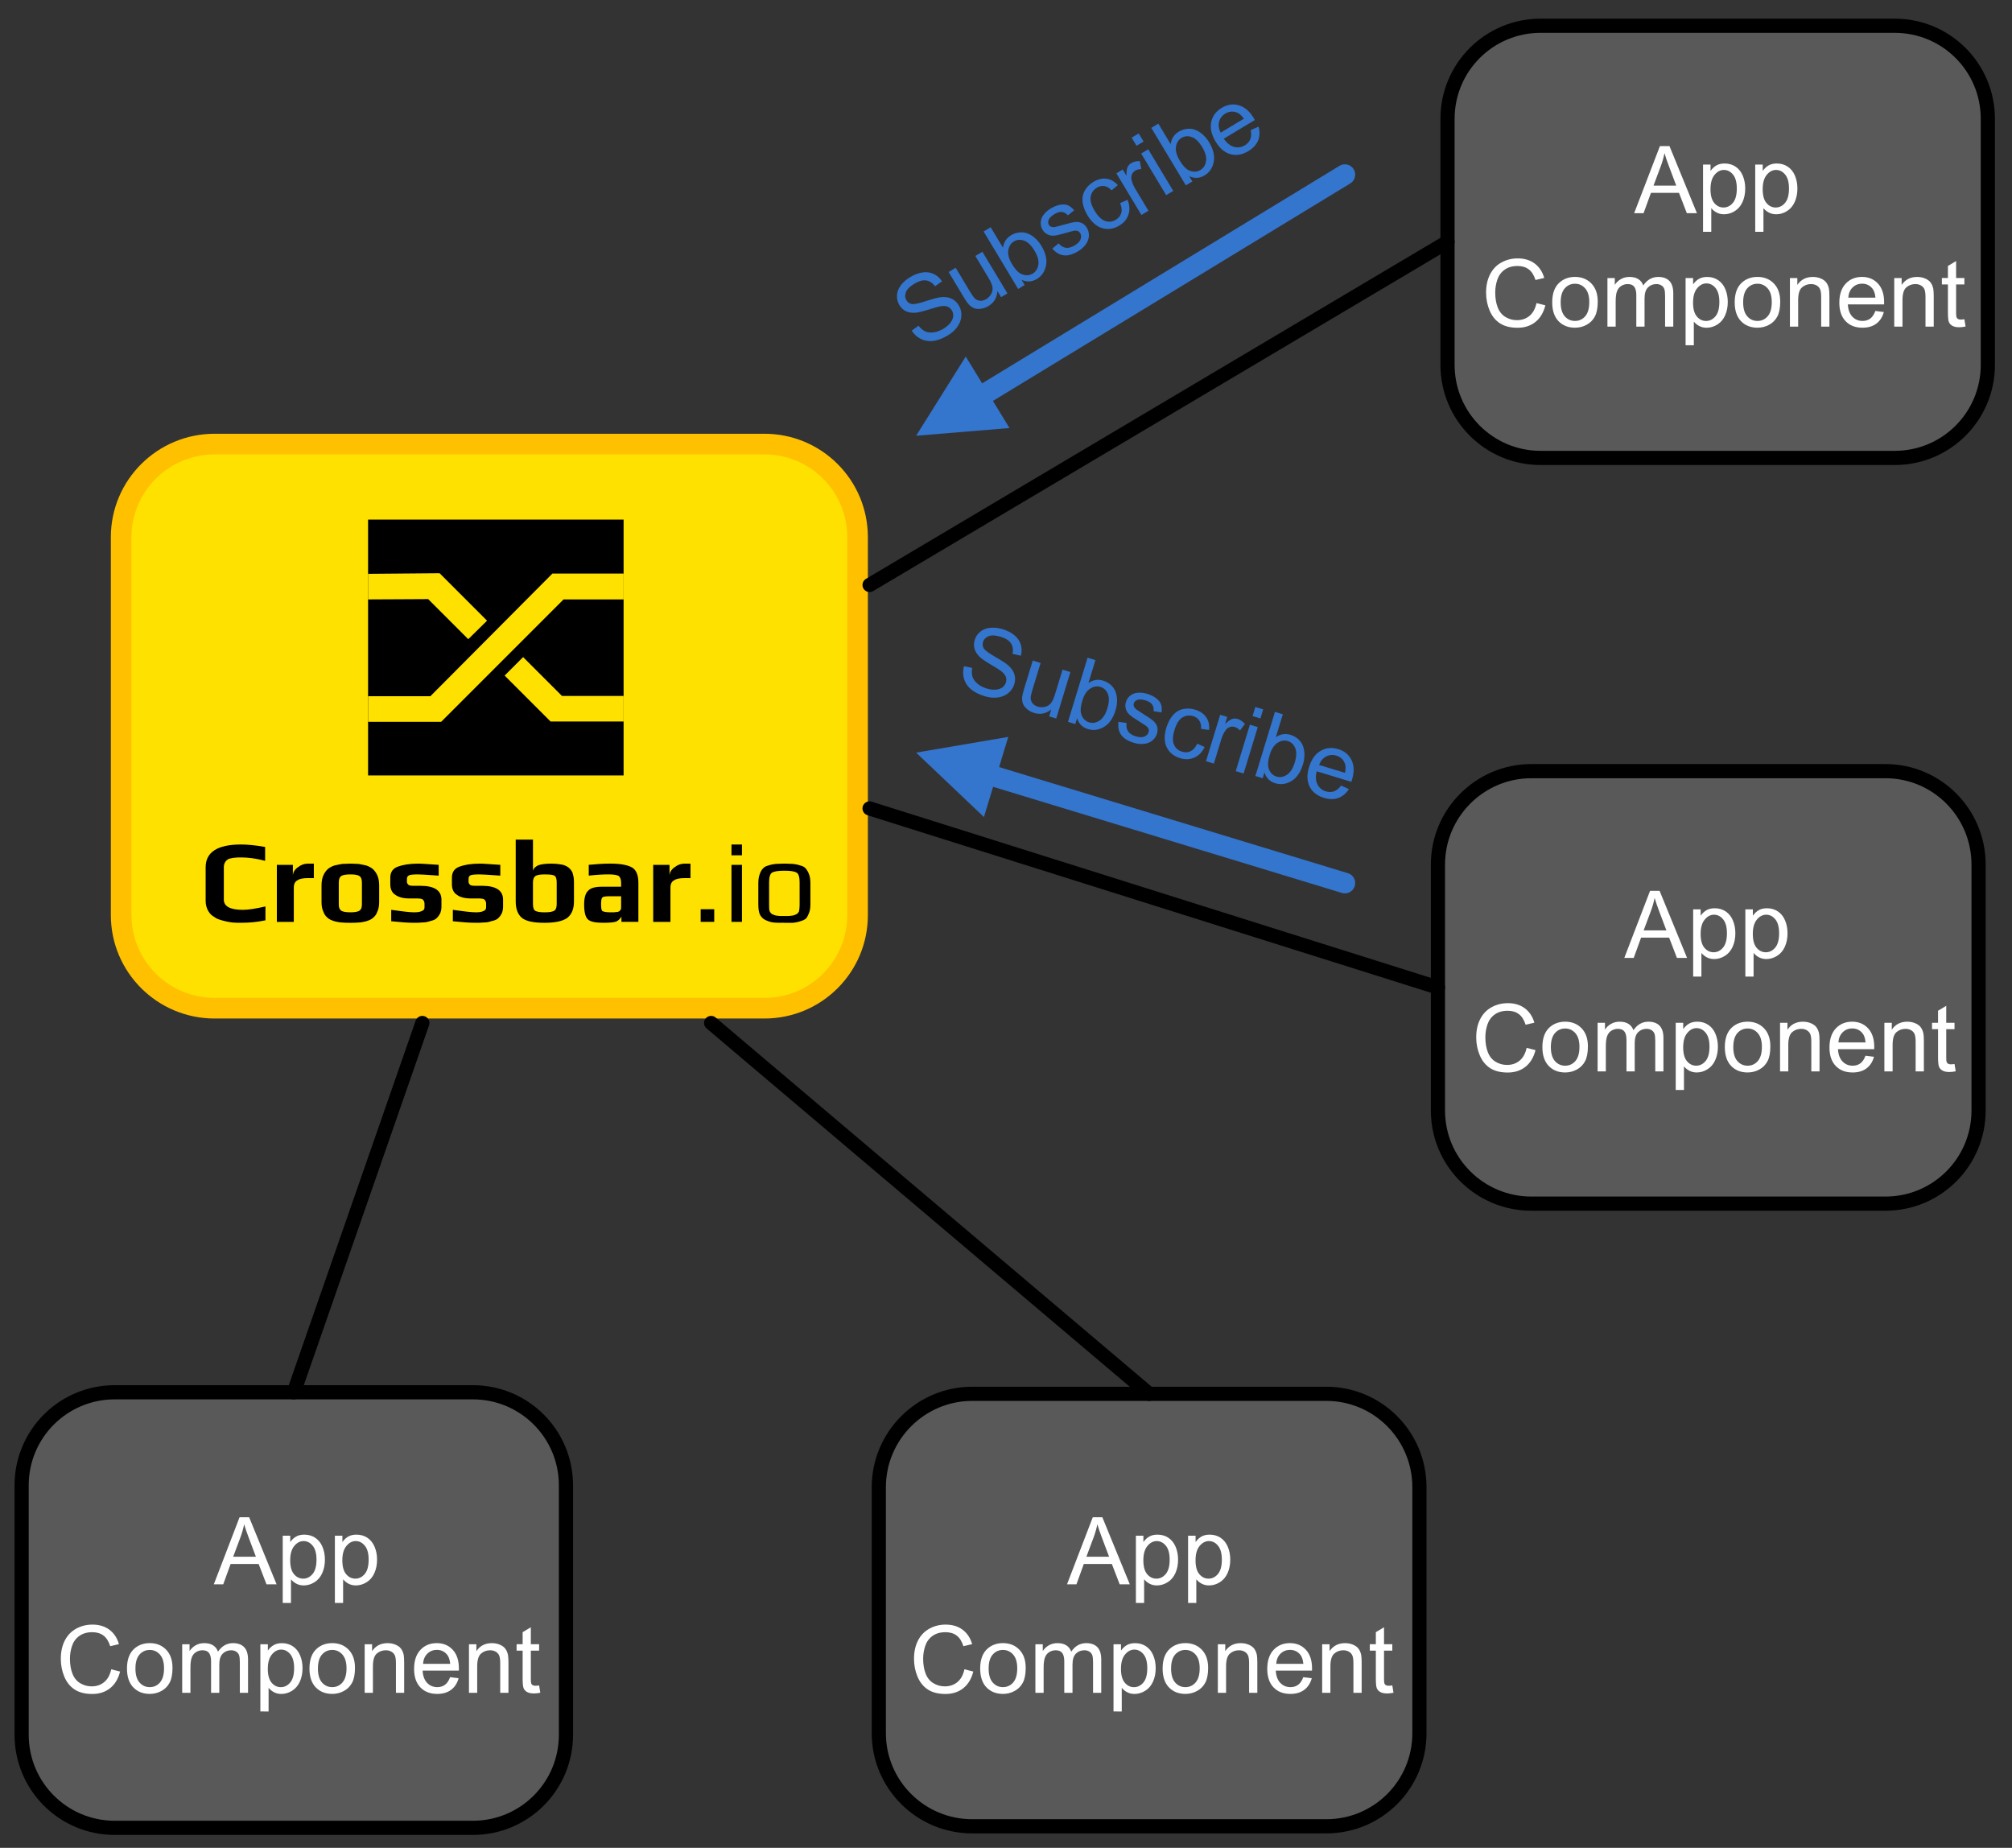 <?xml version="1.0" encoding="UTF-8" standalone="no"?>
<svg xmlns:rdf="http://www.w3.org/1999/02/22-rdf-syntax-ns#" xmlns="http://www.w3.org/2000/svg" version="1.1" xmlns:cc="http://creativecommons.org/ns#" xmlns:dc="http://purl.org/dc/elements/1.1/" viewBox="0 0 509.72 468.09">
<rect x="0" y="0" width="509.72" height="468.09" fill="#333333" stroke="none"/>
<g transform="translate(-95.132 -298.3)">
<path d="m214.93 761.32c13.04 0 23.582-10.542 23.582-23.582v-63.172c0-13.04-10.542-23.582-23.582-23.582h-90.737c-13.04 0-23.582 10.542-23.582 23.582v63.172c0 13.04 10.542 23.582 23.582 23.582h90.737z" fill-rule="evenodd" fill="#595959"/>
<path stroke-linejoin="round" d="m214.93 761.32c13.04 0 23.582-10.542 23.582-23.582v0-63.172c0-13.04-10.542-23.582-23.582-23.582v0h-90.737c-13.04 0-23.582 10.542-23.582 23.582v0 63.172c0 13.04 10.542 23.582 23.582 23.582v0h90.737z" stroke="#000" stroke-linecap="round" stroke-width="3.592px" fill="none"/>
<g fill="#fff">
<path d="m149.3 699.63 6.526-16.992h2.422l6.955 16.992h-2.562l-1.982-5.146h-7.105l-1.866 5.146zm4.903-6.978h5.761l-1.773-4.706c-0.541-1.429-0.943-2.604-1.206-3.524-0.216 1.09-0.522 2.171-0.916 3.245z"/>
<path d="m166.76 704.35v-17.027h1.901v1.6c0.448-0.626 0.954-1.095 1.518-1.408 0.564-0.313 1.248-0.469 2.052-0.469 1.051 0 1.978 0.27 2.782 0.811 0.804 0.541 1.41 1.304 1.82 2.289 0.41 0.985 0.614 2.065 0.614 3.24-0 1.26-0.226 2.393-0.678 3.402-0.452 1.008-1.109 1.781-1.97 2.318-0.862 0.537-1.768 0.806-2.718 0.806-0.695 0-1.319-0.147-1.872-0.44-0.553-0.294-1.006-0.665-1.362-1.113v5.992zm1.889-10.803c-0 1.584 0.321 2.755 0.962 3.512 0.641 0.757 1.418 1.136 2.33 1.136 0.927 0 1.721-0.392 2.382-1.177 0.661-0.784 0.991-1.999 0.991-3.645-0-1.569-0.323-2.743-0.968-3.524-0.645-0.78-1.416-1.171-2.312-1.171-0.889 0-1.675 0.415-2.359 1.246-0.684 0.831-1.026 2.038-1.026 3.622z"/>
<path d="m179.97 704.35v-17.027h1.901v1.6c0.448-0.626 0.954-1.095 1.518-1.408 0.564-0.313 1.248-0.469 2.052-0.469 1.051 0 1.978 0.27 2.782 0.811 0.804 0.541 1.41 1.304 1.82 2.289 0.41 0.985 0.614 2.065 0.614 3.24-0 1.26-0.226 2.393-0.678 3.402-0.452 1.008-1.109 1.781-1.97 2.318-0.862 0.537-1.768 0.806-2.718 0.806-0.695 0-1.319-0.147-1.872-0.44-0.553-0.294-1.006-0.665-1.362-1.113v5.992zm1.889-10.803c-0 1.584 0.321 2.755 0.962 3.512 0.641 0.757 1.418 1.136 2.33 1.136 0.927 0 1.721-0.392 2.382-1.177 0.661-0.784 0.991-1.999 0.991-3.645-0-1.569-0.323-2.743-0.968-3.524-0.645-0.78-1.416-1.171-2.312-1.171-0.889 0-1.675 0.415-2.359 1.246-0.684 0.831-1.026 2.038-1.026 3.622z"/>
</g>
<g fill="#fff">
<path d="m123.31 721.16 2.249 0.568c-0.471 1.847-1.319 3.255-2.544 4.225-1.225 0.97-2.722 1.455-4.492 1.455-1.831 0-3.321-0.373-4.468-1.119-1.147-0.746-2.021-1.826-2.62-3.24-0.599-1.414-0.898-2.933-0.898-4.555 0-1.77 0.338-3.313 1.014-4.631 0.676-1.317 1.638-2.318 2.886-3.002 1.248-0.684 2.622-1.026 4.121-1.026 1.7 0 3.13 0.433 4.289 1.298 1.159 0.865 1.967 2.083 2.422 3.651l-2.214 0.522c-0.394-1.236-0.966-2.137-1.716-2.701-0.75-0.564-1.692-0.846-2.828-0.846-1.306 0-2.397 0.313-3.274 0.939-0.877 0.626-1.493 1.466-1.849 2.521-0.355 1.055-0.533 2.142-0.533 3.263 0 1.445 0.211 2.707 0.632 3.784s1.076 1.883 1.965 2.417c0.889 0.533 1.851 0.8 2.886 0.8 1.26 0 2.326-0.363 3.199-1.09 0.873-0.726 1.464-1.804 1.773-3.234z"/>
<path d="m127.3 720.96c-0-2.28 0.634-3.968 1.901-5.065 1.059-0.912 2.349-1.368 3.871-1.368 1.692 0 3.075 0.554 4.15 1.663 1.074 1.109 1.611 2.641 1.611 4.596-0 1.584-0.238 2.83-0.713 3.738-0.475 0.908-1.167 1.613-2.075 2.115-0.908 0.502-1.899 0.753-2.973 0.753-1.723 0-3.116-0.552-4.179-1.657-1.062-1.105-1.594-2.697-1.594-4.776zm2.144 0c-0 1.576 0.344 2.757 1.032 3.541 0.688 0.784 1.553 1.177 2.596 1.177 1.035 0 1.897-0.394 2.585-1.182 0.688-0.788 1.032-1.99 1.032-3.605-0-1.522-0.346-2.676-1.037-3.46-0.692-0.784-1.551-1.177-2.579-1.177-1.043 0-1.909 0.39-2.596 1.171-0.688 0.78-1.032 1.959-1.032 3.535z"/>
<path d="m141.29 727.12v-12.31h1.866v1.727c0.386-0.603 0.9-1.088 1.542-1.455 0.641-0.367 1.372-0.551 2.191-0.551 0.912 0 1.659 0.189 2.243 0.568 0.583 0.379 0.995 0.908 1.234 1.588 0.974-1.437 2.241-2.156 3.802-2.156 1.221 0 2.16 0.338 2.817 1.014 0.657 0.676 0.985 1.717 0.985 3.124v8.45h-2.075v-7.754c-0-0.835-0.068-1.435-0.203-1.802-0.135-0.367-0.381-0.663-0.736-0.887-0.355-0.224-0.773-0.336-1.252-0.336-0.865 0-1.584 0.288-2.156 0.864-0.572 0.576-0.858 1.497-0.858 2.764v7.152h-2.086v-7.998c-0-0.927-0.17-1.623-0.51-2.086-0.34-0.464-0.896-0.695-1.669-0.695-0.587 0-1.13 0.155-1.629 0.464-0.498 0.309-0.86 0.761-1.084 1.356-0.224 0.595-0.336 1.453-0.336 2.573v6.387z"/>
<path d="m161.09 731.84v-17.027h1.901v1.6c0.448-0.626 0.954-1.095 1.518-1.408 0.564-0.313 1.248-0.469 2.052-0.469 1.051 0 1.978 0.27 2.782 0.811 0.804 0.541 1.41 1.304 1.82 2.289 0.41 0.985 0.614 2.065 0.614 3.24-0 1.26-0.226 2.393-0.678 3.402-0.452 1.008-1.109 1.781-1.97 2.318-0.862 0.537-1.768 0.806-2.718 0.806-0.695 0-1.319-0.147-1.872-0.44-0.552-0.294-1.006-0.665-1.362-1.113v5.992zm1.889-10.803c0 1.584 0.321 2.755 0.962 3.512 0.641 0.757 1.418 1.136 2.33 1.136 0.927 0 1.721-0.392 2.382-1.177 0.661-0.784 0.991-1.999 0.991-3.645-0-1.569-0.323-2.743-0.968-3.524-0.645-0.78-1.416-1.171-2.312-1.171-0.889 0-1.675 0.415-2.359 1.246-0.684 0.831-1.026 2.038-1.026 3.622z"/>
<path d="m173.53 720.96c-0-2.28 0.634-3.968 1.901-5.065 1.059-0.912 2.349-1.368 3.871-1.368 1.692 0 3.075 0.554 4.15 1.663 1.074 1.109 1.611 2.641 1.611 4.596-0 1.584-0.238 2.83-0.713 3.738-0.475 0.908-1.167 1.613-2.075 2.115-0.908 0.502-1.899 0.753-2.973 0.753-1.723 0-3.116-0.552-4.179-1.657-1.062-1.105-1.594-2.697-1.594-4.776zm2.144 0c-0 1.576 0.344 2.757 1.032 3.541 0.688 0.784 1.553 1.177 2.596 1.177 1.035 0 1.897-0.394 2.585-1.182 0.688-0.788 1.032-1.99 1.032-3.605-0-1.522-0.346-2.676-1.037-3.46-0.692-0.784-1.551-1.177-2.579-1.177-1.043 0-1.909 0.39-2.596 1.171-0.688 0.78-1.032 1.959-1.032 3.535z"/>
<path d="m187.52 727.12v-12.31h1.878v1.75c0.904-1.352 2.21-2.028 3.918-2.028 0.742 0 1.424 0.133 2.046 0.4 0.622 0.267 1.088 0.616 1.397 1.049 0.309 0.433 0.525 0.947 0.649 1.542 0.077 0.386 0.116 1.062 0.116 2.028v7.569h-2.086v-7.488c-0-0.85-0.081-1.486-0.243-1.907-0.162-0.421-0.45-0.757-0.864-1.008-0.413-0.251-0.898-0.377-1.455-0.377-0.889 0-1.656 0.282-2.301 0.846-0.645 0.564-0.968 1.634-0.968 3.211v6.723z"/>
<path d="m209.16 723.15 2.156 0.267c-0.34 1.26-0.97 2.237-1.889 2.933-0.92 0.695-2.094 1.043-3.524 1.043-1.8 0-3.228-0.554-4.283-1.663s-1.582-2.664-1.582-4.665c0-2.071 0.533-3.678 1.6-4.822s2.45-1.715 4.15-1.716c1.646 0 2.99 0.56 4.034 1.681 1.043 1.121 1.565 2.697 1.565 4.729-0 0.124-0.004 0.309-0.012 0.556h-9.18c0.077 1.352 0.46 2.388 1.147 3.106 0.688 0.719 1.546 1.078 2.573 1.078 0.765 0 1.418-0.201 1.959-0.603 0.541-0.402 0.97-1.043 1.287-1.924zm-6.85-3.373h6.873c-0.093-1.035-0.355-1.812-0.788-2.33-0.665-0.804-1.526-1.205-2.585-1.206-0.958 0-1.764 0.321-2.417 0.962-0.653 0.641-1.014 1.499-1.084 2.573z"/>
<path d="m213.94 727.12v-12.31h1.878v1.75c0.904-1.352 2.21-2.028 3.918-2.028 0.742 0 1.424 0.133 2.046 0.4 0.622 0.267 1.088 0.616 1.397 1.049 0.309 0.433 0.525 0.947 0.649 1.542 0.077 0.386 0.116 1.062 0.116 2.028v7.569h-2.086v-7.488c-0-0.85-0.081-1.486-0.243-1.907-0.162-0.421-0.45-0.757-0.864-1.008-0.413-0.251-0.898-0.377-1.455-0.377-0.889 0-1.656 0.282-2.301 0.846-0.645 0.564-0.968 1.634-0.968 3.211v6.723z"/>
<path d="m231.71 725.25 0.301 1.843c-0.587 0.124-1.113 0.185-1.576 0.185-0.757 0-1.345-0.12-1.762-0.359-0.417-0.24-0.711-0.554-0.881-0.945s-0.255-1.211-0.255-2.463v-7.082h-1.53v-1.623h1.53v-3.048l2.075-1.252v4.3h2.098v1.623h-2.098v7.198c0 0.595 0.037 0.978 0.11 1.147 0.073 0.17 0.193 0.305 0.359 0.406 0.166 0.1 0.404 0.151 0.713 0.151 0.232 0 0.537-0.027 0.916-0.081z"/>
</g>
<path d="m572.8 603.2c13.04 0 23.582-10.542 23.582-23.582v-62.313c0-13.04-10.542-23.66-23.582-23.66h-89.721c-13.04 0-23.66 10.62-23.66 23.66v62.313c0 13.04 10.62 23.582 23.66 23.582h89.721z" fill-rule="evenodd" fill="#595959"/>
<path stroke-linejoin="round" d="m572.8 603.2c13.04 0 23.582-10.542 23.582-23.582v0-62.313c0-13.04-10.542-23.66-23.582-23.66h-89.721c-13.04 0-23.66 10.62-23.66 23.66v62.313c0 13.04 10.62 23.582 23.66 23.582h89.721z" stroke="#000" stroke-linecap="round" stroke-width="3.592px" fill="none"/>
<g fill="#fff">
<path d="m506.63 540.96 6.526-16.992h2.422l6.955 16.992h-2.562l-1.982-5.146h-7.105l-1.866 5.146zm4.903-6.978h5.761l-1.773-4.706c-0.541-1.429-0.943-2.604-1.206-3.524-0.216 1.09-0.522 2.171-0.916 3.245z"/>
<path d="m524.08 545.68v-17.027h1.901v1.6c0.448-0.626 0.954-1.095 1.518-1.408 0.564-0.313 1.248-0.469 2.052-0.469 1.051 0 1.978 0.27 2.782 0.811 0.804 0.541 1.41 1.304 1.82 2.289 0.41 0.985 0.614 2.065 0.614 3.24-0 1.26-0.226 2.393-0.678 3.402-0.452 1.008-1.109 1.781-1.97 2.318-0.862 0.537-1.768 0.806-2.718 0.806-0.695 0-1.319-0.147-1.872-0.44-0.553-0.294-1.006-0.665-1.362-1.113v5.992zm1.889-10.803c0 1.584 0.321 2.755 0.962 3.512 0.641 0.757 1.418 1.136 2.33 1.136 0.927 0 1.721-0.392 2.382-1.177 0.661-0.784 0.991-1.999 0.991-3.645-0-1.569-0.323-2.743-0.968-3.524-0.645-0.78-1.416-1.171-2.312-1.171-0.889 0-1.675 0.415-2.359 1.246-0.684 0.831-1.026 2.038-1.026 3.622z"/>
<path d="m537.3 545.68v-17.027h1.901v1.6c0.448-0.626 0.954-1.095 1.518-1.408 0.564-0.313 1.248-0.469 2.052-0.469 1.051 0 1.978 0.27 2.782 0.811 0.804 0.541 1.41 1.304 1.82 2.289 0.41 0.985 0.614 2.065 0.614 3.24-0 1.26-0.226 2.393-0.678 3.402-0.452 1.008-1.109 1.781-1.97 2.318-0.862 0.537-1.768 0.806-2.718 0.806-0.695 0-1.319-0.147-1.872-0.44-0.553-0.294-1.006-0.665-1.362-1.113v5.992zm1.889-10.803c0 1.584 0.321 2.755 0.962 3.512 0.641 0.757 1.418 1.136 2.33 1.136 0.927 0 1.721-0.392 2.382-1.177 0.661-0.784 0.991-1.999 0.991-3.645-0-1.569-0.323-2.743-0.968-3.524-0.645-0.78-1.416-1.171-2.312-1.171-0.889 0-1.675 0.415-2.359 1.246-0.684 0.831-1.026 2.038-1.026 3.622z"/>
</g>
<g fill="#fff">
<path d="m481.89 563.74 2.249 0.568c-0.471 1.847-1.319 3.255-2.544 4.225-1.225 0.97-2.722 1.455-4.492 1.455-1.831 0-3.321-0.373-4.468-1.119-1.147-0.746-2.021-1.826-2.62-3.24-0.599-1.414-0.898-2.933-0.898-4.555 0-1.77 0.338-3.313 1.014-4.631 0.676-1.317 1.638-2.318 2.886-3.002 1.248-0.684 2.622-1.026 4.121-1.026 1.7 0 3.13 0.433 4.289 1.298 1.159 0.865 1.967 2.083 2.422 3.651l-2.214 0.522c-0.394-1.236-0.966-2.137-1.716-2.701-0.75-0.564-1.692-0.846-2.828-0.846-1.306 0-2.397 0.313-3.274 0.939-0.877 0.626-1.493 1.466-1.849 2.521-0.355 1.055-0.533 2.142-0.533 3.263 0 1.445 0.211 2.707 0.632 3.784 0.421 1.078 1.076 1.883 1.965 2.417 0.889 0.533 1.851 0.8 2.886 0.8 1.26 0 2.326-0.363 3.199-1.09 0.873-0.726 1.464-1.804 1.773-3.234z"/>
<path d="m485.88 563.54c0-2.28 0.634-3.968 1.901-5.065 1.059-0.912 2.349-1.368 3.871-1.368 1.692 0 3.075 0.554 4.15 1.663s1.611 2.641 1.611 4.596c-0 1.584-0.238 2.83-0.713 3.738-0.475 0.908-1.167 1.613-2.075 2.115-0.908 0.502-1.899 0.753-2.973 0.753-1.723 0-3.116-0.553-4.179-1.657-1.062-1.105-1.594-2.697-1.594-4.776zm2.144 0c0 1.576 0.344 2.757 1.032 3.541 0.688 0.784 1.553 1.177 2.596 1.177 1.035 0 1.897-0.394 2.585-1.182 0.688-0.788 1.032-1.99 1.032-3.605-0-1.522-0.346-2.676-1.037-3.46-0.692-0.784-1.551-1.177-2.579-1.177-1.043 0-1.909 0.39-2.596 1.171-0.688 0.78-1.032 1.959-1.032 3.535z"/>
<path d="m499.87 569.7v-12.31h1.866v1.727c0.386-0.603 0.9-1.088 1.542-1.455 0.641-0.367 1.372-0.551 2.191-0.551 0.912 0 1.659 0.189 2.243 0.568 0.583 0.379 0.995 0.908 1.234 1.588 0.974-1.437 2.241-2.156 3.802-2.156 1.221 0 2.16 0.338 2.817 1.014 0.657 0.676 0.985 1.717 0.985 3.124v8.45h-2.075v-7.754c-0-0.835-0.068-1.435-0.203-1.802-0.135-0.367-0.381-0.663-0.736-0.887-0.355-0.224-0.773-0.336-1.252-0.336-0.865 0-1.584 0.288-2.156 0.864-0.572 0.576-0.858 1.497-0.858 2.764v7.152h-2.086v-7.998c-0-0.927-0.17-1.623-0.51-2.086-0.34-0.464-0.896-0.695-1.669-0.695-0.587 0-1.13 0.155-1.629 0.464-0.498 0.309-0.86 0.761-1.084 1.356-0.224 0.595-0.336 1.453-0.336 2.573v6.387z"/>
<path d="m519.66 574.41v-17.027h1.901v1.6c0.448-0.626 0.954-1.095 1.518-1.408 0.564-0.313 1.248-0.469 2.052-0.469 1.051 0 1.978 0.27 2.782 0.811 0.804 0.541 1.41 1.304 1.82 2.289 0.41 0.985 0.614 2.065 0.614 3.24-0 1.26-0.226 2.393-0.678 3.402-0.452 1.008-1.109 1.781-1.97 2.318-0.862 0.537-1.768 0.806-2.718 0.806-0.695 0-1.319-0.147-1.872-0.44-0.553-0.294-1.006-0.665-1.362-1.113v5.992zm1.889-10.803c0 1.584 0.321 2.755 0.962 3.512 0.641 0.757 1.418 1.136 2.33 1.136 0.927 0 1.721-0.392 2.382-1.177 0.661-0.784 0.991-1.999 0.991-3.645-0-1.569-0.323-2.743-0.968-3.524-0.645-0.78-1.416-1.171-2.312-1.171-0.889 0-1.675 0.415-2.359 1.246-0.684 0.831-1.026 2.038-1.026 3.622z"/>
<path d="m532.1 563.54c0-2.28 0.634-3.968 1.901-5.065 1.059-0.912 2.349-1.368 3.871-1.368 1.692 0 3.075 0.554 4.15 1.663s1.611 2.641 1.611 4.596c-0 1.584-0.238 2.83-0.713 3.738-0.475 0.908-1.167 1.613-2.075 2.115-0.908 0.502-1.899 0.753-2.973 0.753-1.723 0-3.116-0.553-4.179-1.657-1.062-1.105-1.594-2.697-1.594-4.776zm2.144 0c0 1.576 0.344 2.757 1.032 3.541 0.688 0.784 1.553 1.177 2.596 1.177 1.035 0 1.897-0.394 2.585-1.182 0.688-0.788 1.032-1.99 1.032-3.605-0-1.522-0.346-2.676-1.037-3.46-0.692-0.784-1.551-1.177-2.579-1.177-1.043 0-1.909 0.39-2.596 1.171-0.688 0.78-1.032 1.959-1.032 3.535z"/>
<path d="m546.09 569.7v-12.31h1.878v1.75c0.904-1.352 2.21-2.028 3.918-2.028 0.742 0 1.424 0.133 2.046 0.4 0.622 0.267 1.088 0.616 1.397 1.049 0.309 0.433 0.525 0.947 0.649 1.542 0.077 0.386 0.116 1.062 0.116 2.028v7.569h-2.086v-7.488c-0-0.85-0.081-1.486-0.243-1.907-0.162-0.421-0.45-0.757-0.864-1.008-0.413-0.251-0.898-0.377-1.455-0.377-0.889 0-1.656 0.282-2.301 0.846-0.645 0.564-0.968 1.634-0.968 3.211v6.723z"/>
<path d="m567.73 565.73 2.156 0.267c-0.34 1.26-0.97 2.237-1.889 2.933-0.92 0.695-2.094 1.043-3.524 1.043-1.8 0-3.228-0.554-4.283-1.663s-1.582-2.664-1.582-4.665c0-2.071 0.533-3.678 1.6-4.822s2.45-1.715 4.15-1.716c1.646 0 2.99 0.56 4.034 1.681 1.043 1.121 1.565 2.697 1.565 4.729-0 0.124-0.004 0.309-0.012 0.556h-9.18c0.077 1.352 0.46 2.388 1.147 3.106 0.688 0.719 1.546 1.078 2.573 1.078 0.765 0 1.418-0.201 1.959-0.603s0.97-1.043 1.287-1.924zm-6.85-3.373h6.873c-0.093-1.035-0.355-1.812-0.788-2.33-0.665-0.804-1.526-1.205-2.585-1.206-0.958 0-1.764 0.321-2.417 0.962-0.653 0.641-1.014 1.499-1.084 2.573z"/>
<path d="m572.52 569.7v-12.31h1.878v1.75c0.904-1.352 2.21-2.028 3.918-2.028 0.742 0 1.424 0.133 2.046 0.4 0.622 0.267 1.088 0.616 1.397 1.049 0.309 0.433 0.525 0.947 0.649 1.542 0.077 0.386 0.116 1.062 0.116 2.028v7.569h-2.086v-7.488c-0-0.85-0.081-1.486-0.243-1.907-0.162-0.421-0.45-0.757-0.864-1.008-0.413-0.251-0.898-0.377-1.455-0.377-0.889 0-1.656 0.282-2.301 0.846-0.645 0.564-0.968 1.634-0.968 3.211v6.723z"/>
<path d="m590.29 567.83 0.301 1.843c-0.587 0.124-1.113 0.185-1.576 0.185-0.757 0-1.345-0.12-1.762-0.359-0.417-0.24-0.711-0.554-0.881-0.945-0.17-0.39-0.255-1.211-0.255-2.463v-7.082h-1.53v-1.623h1.53v-3.048l2.075-1.252v4.3h2.098v1.623h-2.098v7.198c-0 0.595 0.037 0.978 0.11 1.147 0.073 0.17 0.193 0.305 0.359 0.406 0.166 0.1 0.404 0.151 0.713 0.151 0.232 0 0.537-0.027 0.916-0.081z"/>
</g>
<path d="m288.8 553.69c13.04 0 23.582-10.542 23.582-23.582v-95.734c0-13.04-10.542-23.582-23.582-23.582h-139.31c-13.04 0-23.66 10.542-23.66 23.582v95.734c0 13.04 10.62 23.582 23.66 23.582h139.31z" fill-rule="evenodd" fill="#ffe100"/>
<path stroke-linejoin="round" d="m288.8 553.69c13.04 0 23.582-10.542 23.582-23.582v0-95.734c0-13.04-10.542-23.582-23.582-23.582v0h-139.31c-13.04 0-23.66 10.542-23.66 23.582v0 95.734c0 13.04 10.62 23.582 23.66 23.582v0h139.31z" stroke="#ffc000" stroke-linecap="round" stroke-width="5.232px" fill="none"/>
<path d="m162.38 531.43c-2.186 0.469-4.217 0.625-6.169 0.625-0.781 0-1.562 0-2.264-0.078-0.703-0.078-1.484-0.234-2.343-0.469-0.859-0.234-1.64-0.469-2.186-0.937-0.625-0.312-1.171-0.859-1.562-1.562-0.39-0.703-0.625-1.562-0.625-2.499v-8.511c0-3.826 2.967-5.778 8.98-5.778 1.406 0 3.436 0.156 6.091 0.625v3.514c-2.343-0.625-4.373-0.859-6.091-0.859-0.625 0-1.171 0-1.64 0.078-0.39 0-0.859 0.156-1.327 0.234-0.469 0.156-0.781 0.469-1.015 0.781-0.234 0.39-0.39 0.781-0.39 1.327v8.277c0 1.718 1.64 2.577 4.841 2.577 1.406 0 3.28-0.312 5.7-0.859v3.514z" fill-rule="evenodd"/>
<path d="m174.64 520.74h-1.484c-1.171 0-2.108 0.156-2.655 0.547-0.625 0.312-0.937 0.937-0.937 1.874v8.668h-4.295v-14.446h4.061v2.577c0.078-0.703 0.469-1.406 1.249-1.952 0.781-0.625 1.64-0.937 2.499-0.937h1.562v3.67z" fill-rule="evenodd"/>
<path d="m191.19 522.61v4.217c0 0.937-0.156 1.796-0.469 2.421-0.234 0.703-0.625 1.171-1.093 1.562-0.39 0.39-1.015 0.625-1.718 0.859-0.703 0.156-1.327 0.312-1.874 0.312-0.625 0.078-1.327 0.078-2.108 0.078-0.859 0-1.562 0-2.186-0.078-0.547 0-1.171-0.156-1.874-0.312-0.703-0.234-1.327-0.469-1.718-0.859-0.469-0.39-0.859-0.859-1.093-1.562-0.312-0.625-0.469-1.484-0.469-2.421v-4.217c0-1.015 0.156-1.874 0.469-2.577 0.312-0.703 0.703-1.171 1.093-1.562 0.469-0.39 1.015-0.703 1.718-0.937 0.781-0.156 1.406-0.312 1.952-0.39 0.547 0 1.249-0.078 2.108-0.078 0.781 0 1.484 0.078 2.03 0.078 0.547 0.078 1.171 0.234 1.952 0.39 0.703 0.234 1.249 0.547 1.718 0.937 0.39 0.39 0.781 0.859 1.093 1.562 0.312 0.703 0.469 1.562 0.469 2.577zm-4.373 4.763v-5.466c0-0.781-0.156-1.327-0.547-1.64-0.39-0.312-1.171-0.469-2.343-0.469-1.249 0-2.03 0.156-2.421 0.469-0.39 0.312-0.547 0.859-0.547 1.64v5.466c0 0.781 0.156 1.249 0.547 1.562 0.39 0.312 1.171 0.469 2.421 0.469 1.171 0 1.952-0.156 2.343-0.469 0.39-0.312 0.547-0.781 0.547-1.562z" fill-rule="evenodd"/>
<path d="m206.97 526.2v1.796c0 0.703-0.156 1.327-0.39 1.796-0.312 0.547-0.625 0.937-1.015 1.249-0.39 0.312-0.937 0.469-1.562 0.625-0.703 0.234-1.327 0.312-1.952 0.312-0.547 0.078-1.249 0.078-2.108 0.078-1.562 0-3.436-0.156-5.7-0.39v-2.889c2.811 0.39 4.685 0.625 5.778 0.625 0.859 0 1.484-0.078 1.952-0.312 0.469-0.156 0.703-0.469 0.703-0.937v-0.937c0-0.39-0.156-0.781-0.39-1.015-0.234-0.234-0.781-0.312-1.64-0.312h-1.874c-1.484 0-2.655-0.312-3.514-0.937-0.859-0.547-1.249-1.484-1.249-2.655v-1.718c0-1.327 0.625-2.264 1.874-2.733 1.249-0.469 2.967-0.781 5.232-0.781 0.937 0 2.655 0.156 5.154 0.312v2.733c-3.123-0.234-4.841-0.312-5.232-0.312-1.249 0-1.952 0.078-2.264 0.234-0.39 0.156-0.547 0.469-0.547 0.937v0.781c0 0.234 0.156 0.469 0.39 0.703 0.234 0.156 0.625 0.234 1.171 0.234h1.874c3.514 0 5.31 1.171 5.31 3.514z" fill-rule="evenodd"/>
<path d="m222.58 526.2v1.796c0 0.703-0.156 1.327-0.39 1.796-0.312 0.547-0.625 0.937-1.015 1.249-0.39 0.312-0.937 0.469-1.64 0.625-0.625 0.234-1.249 0.312-1.874 0.312-0.547 0.078-1.327 0.078-2.108 0.078-1.562 0-3.436-0.156-5.7-0.39v-2.889c2.811 0.39 4.685 0.625 5.778 0.625 0.859 0 1.484-0.078 1.952-0.312 0.469-0.156 0.703-0.469 0.703-0.937v-0.937c0-0.39-0.156-0.781-0.39-1.015-0.234-0.234-0.781-0.312-1.64-0.312h-1.874c-1.484 0-2.733-0.312-3.514-0.937-0.859-0.547-1.249-1.484-1.249-2.655v-1.718c0-1.327 0.625-2.264 1.874-2.733 1.249-0.469 2.967-0.781 5.232-0.781 0.937 0 2.655 0.156 5.154 0.312v2.733c-3.123-0.234-4.841-0.312-5.232-0.312-1.249 0-1.952 0.078-2.343 0.234-0.312 0.156-0.469 0.469-0.469 0.937v0.781c0 0.234 0.156 0.469 0.39 0.703 0.234 0.156 0.625 0.234 1.171 0.234h1.874c3.514 0 5.31 1.171 5.31 3.514z" fill-rule="evenodd"/>
<path d="m240.54 521.91v4.763c0 1.952-0.625 3.358-1.796 4.217-1.171 0.781-3.045 1.171-5.7 1.171-2.733 0-4.607-0.39-5.7-1.249-1.015-0.859-1.562-2.264-1.562-4.139v-15.695h4.373v7.887c0.234-0.703 0.703-1.093 1.406-1.406 0.703-0.234 1.796-0.39 3.202-0.39 1.249 0 2.264 0.156 3.045 0.312 0.703 0.234 1.327 0.547 1.718 1.015 0.39 0.39 0.703 0.937 0.781 1.484 0.156 0.469 0.234 1.171 0.234 2.03zm-4.373 5.31v-5.31c0-0.937-0.156-1.484-0.469-1.718-0.39-0.312-1.249-0.39-2.655-0.39-1.171 0-1.952 0.156-2.343 0.469-0.39 0.312-0.547 0.859-0.547 1.64v5.31c0 0.859 0.156 1.484 0.469 1.718 0.39 0.312 1.249 0.469 2.499 0.469s2.108-0.156 2.499-0.469c0.39-0.234 0.547-0.859 0.547-1.718z" fill-rule="evenodd"/>
<path d="m256.86 531.82h-4.295v-1.327c-0.312 0.547-0.781 1.015-1.327 1.249-0.625 0.234-1.718 0.312-3.28 0.312-1.952 0-3.201-0.234-3.904-0.859-0.625-0.625-0.937-1.874-0.937-3.748 0-1.64 0.312-2.889 1.015-3.514 0.625-0.703 1.796-1.015 3.514-1.015h4.841v-1.015c0-0.859-0.234-1.406-0.625-1.718-0.39-0.234-1.249-0.39-2.577-0.39-1.171 0-2.889 0.078-4.997 0.312v-2.733c1.64-0.156 3.436-0.312 5.466-0.312 2.655 0 4.529 0.39 5.544 1.015 1.015 0.625 1.562 1.874 1.562 3.826v9.917zm-4.373-3.748v-2.733h-2.967c-0.937 0-1.562 0.078-1.796 0.312-0.234 0.234-0.312 0.781-0.312 1.718 0 0.937 0.078 1.484 0.312 1.718 0.312 0.156 0.937 0.312 1.874 0.312h1.171c0.234-0.078 0.469-0.078 0.781-0.078 0.234-0.078 0.469-0.156 0.547-0.234 0.078-0.078 0.156-0.234 0.312-0.39 0.078-0.156 0.078-0.312 0.078-0.625z" fill-rule="evenodd"/>
<path d="m270.06 520.74h-1.484c-1.171 0-2.108 0.156-2.655 0.547-0.625 0.312-0.937 0.937-0.937 1.874v8.668h-4.373v-14.446h4.139v2.577c0.078-0.703 0.469-1.406 1.249-1.952 0.781-0.625 1.64-0.937 2.499-0.937h1.562v3.67z" fill-rule="evenodd"/>
<path d="m272.64 528.62v3.202h3.436v-3.202h-3.436z" fill-rule="evenodd"/>
<path d="m283.1 514.96h-2.655v-2.733h2.655v2.733zm0 16.867h-2.655v-14.446h2.655v14.446z" fill-rule="evenodd"/>
<path d="m300.44 522.22v4.997c0 0.937-0.078 1.64-0.312 2.264-0.234 0.625-0.469 1.093-0.781 1.484-0.39 0.312-0.859 0.547-1.484 0.703-0.625 0.234-1.249 0.312-1.796 0.39h-2.186c-1.249 0-2.186 0-2.811-0.078-0.703-0.078-1.327-0.312-2.03-0.625-0.625-0.312-1.093-0.781-1.406-1.406-0.312-0.703-0.39-1.562-0.39-2.733v-4.997c0-0.937 0.078-1.718 0.312-2.343 0.234-0.703 0.469-1.171 0.859-1.562 0.312-0.39 0.781-0.625 1.406-0.781 0.625-0.234 1.249-0.312 1.796-0.39 0.547 0 1.249-0.078 2.264-0.078 0.937 0 1.64 0.078 2.186 0.078 0.547 0.078 1.171 0.156 1.796 0.39 0.625 0.156 1.093 0.39 1.406 0.781 0.312 0.39 0.625 0.859 0.859 1.562 0.234 0.625 0.312 1.406 0.312 2.343zm-2.733 5.388v-5.778c0-1.327-0.234-2.186-0.781-2.499-0.547-0.312-1.562-0.469-3.045-0.469-1.562 0-2.577 0.156-3.123 0.469-0.547 0.312-0.781 1.171-0.781 2.499v5.778c0 0.625 0 1.171 0.156 1.562 0.156 0.312 0.39 0.625 0.781 0.781 0.39 0.156 0.781 0.312 1.171 0.312 0.39 0.078 1.015 0.078 1.796 0.078 0.703 0 1.327 0 1.718-0.078 0.39 0 0.781-0.156 1.171-0.312 0.39-0.156 0.625-0.469 0.781-0.781 0.078-0.39 0.156-0.937 0.156-1.562z" fill-rule="evenodd"/>
<path d="m188.38 429.92v64.812h64.734v-64.812h-64.734z" fill-rule="evenodd"/>
<path d="m188.38 443.66v6.481l15.227-0.078 10.151 10.151 4.763-4.685-12.025-12.025-18.116 0.156z" fill-rule="evenodd" fill="#ffe100"/>
<path d="m227.66 464.75-4.685 4.685 11.635 11.635h18.507v-6.481h-15.617l-9.839-9.839z" fill-rule="evenodd" fill="#ffe100"/>
<path d="m235.08 443.59-30.922 31.078h-15.773v6.481h18.507l31-31h15.227v-6.559h-18.038z" fill-rule="evenodd" fill="#ffe100"/>
<path stroke-linejoin="round" d="m202.13 557.44-32.562 93.548" stroke="#000" stroke-linecap="round" stroke-width="3.592px" fill="none"/>
<path stroke-linejoin="round" d="m315.43 503.09 143.99 45.368" stroke="#000" stroke-linecap="round" stroke-width="3.592px" fill="none"/>
<path stroke-linejoin="round" d="m435.84 342.54-92.77 56.46" stroke="#3475cd" stroke-linecap="round" stroke-width="5.232px" fill="none"/>
<path d="m350.88 406.73-23.66 1.952 12.572-20.068 11.088 18.116z" fill-rule="evenodd" fill="#3475cd"/>
<g fill="#3475cd" transform="rotate(-31)">
<path fill="#3475cd" d="m82.752 495.44 2.121-0.185c0.1 0.85 0.334 1.547 0.701 2.092 0.367 0.545 0.937 0.985 1.71 1.321 0.773 0.336 1.642 0.504 2.608 0.504 0.858 0 1.615-0.128 2.272-0.383 0.657-0.255 1.146-0.605 1.466-1.049 0.321-0.444 0.481-0.929 0.481-1.455-0-0.533-0.155-0.999-0.464-1.397-0.309-0.398-0.819-0.732-1.53-1.003-0.456-0.178-1.464-0.454-3.025-0.829-1.561-0.375-2.654-0.728-3.28-1.061-0.811-0.425-1.416-0.952-1.814-1.582-0.398-0.63-0.597-1.335-0.597-2.115-0-0.858 0.243-1.659 0.73-2.405 0.487-0.746 1.198-1.312 2.133-1.698 0.935-0.386 1.974-0.58 3.118-0.58 1.26 0 2.37 0.203 3.332 0.609 0.962 0.406 1.702 1.003 2.22 1.791 0.518 0.788 0.796 1.681 0.835 2.678l-2.156 0.162c-0.116-1.074-0.508-1.885-1.177-2.434-0.668-0.549-1.656-0.823-2.962-0.823-1.36 0-2.351 0.249-2.973 0.748-0.622 0.498-0.933 1.099-0.933 1.802-0 0.61 0.22 1.113 0.661 1.507 0.433 0.394 1.563 0.798 3.39 1.211 1.827 0.413 3.081 0.775 3.761 1.084 0.989 0.456 1.719 1.034 2.191 1.733 0.471 0.699 0.707 1.505 0.707 2.417-0 0.904-0.259 1.756-0.777 2.556-0.518 0.8-1.262 1.422-2.231 1.866-0.97 0.444-2.061 0.666-3.274 0.666-1.538 0-2.826-0.224-3.866-0.672-1.039-0.448-1.855-1.122-2.446-2.023-0.591-0.9-0.902-1.918-0.933-3.054z"/>
</g>
<g fill="#3475cd" transform="rotate(-31)">
<path fill="#3475cd" d="m106.53 499.84v-1.808c-0.958 1.391-2.26 2.086-3.906 2.086-0.726 0-1.404-0.139-2.034-0.417-0.63-0.278-1.097-0.628-1.403-1.049-0.305-0.421-0.52-0.937-0.643-1.547-0.085-0.41-0.128-1.059-0.128-1.947v-7.627h2.086v6.827c0 1.09 0.043 1.824 0.128 2.202 0.131 0.549 0.41 0.979 0.835 1.292s0.95 0.469 1.576 0.469c0.626 0 1.213-0.16 1.762-0.481 0.549-0.321 0.937-0.757 1.165-1.31 0.228-0.552 0.342-1.354 0.342-2.405v-6.595h2.086v12.31z"/>
</g>
<g fill="#3475cd" transform="rotate(-31)">
<path fill="#3475cd" d="m113.24 500.28h-1.936v-16.992h2.086v6.062c0.881-1.105 2.005-1.657 3.373-1.657 0.757 0 1.474 0.153 2.15 0.458 0.676 0.305 1.232 0.734 1.669 1.287 0.437 0.553 0.779 1.219 1.026 1.999 0.247 0.78 0.371 1.615 0.371 2.504-0 2.11-0.522 3.74-1.565 4.891s-2.295 1.727-3.756 1.727c-1.453 0-2.592-0.607-3.419-1.82zm-0.023-6.247c-0 1.476 0.201 2.542 0.603 3.199 0.657 1.074 1.546 1.611 2.666 1.611 0.912 0 1.7-0.396 2.365-1.188 0.665-0.792 0.997-1.972 0.997-3.541-0-1.607-0.319-2.793-0.956-3.558-0.638-0.765-1.408-1.147-2.312-1.147-0.912 0-1.7 0.396-2.365 1.188-0.665 0.792-0.997 1.938-0.997 3.437z"/>
</g>
<g fill="#3475cd" transform="rotate(-31)">
<path fill="#3475cd" d="m123.98 495.97 2.063-0.325c0.116 0.827 0.439 1.46 0.968 1.901 0.529 0.44 1.269 0.661 2.22 0.661 0.958 0 1.669-0.195 2.133-0.585 0.464-0.39 0.695-0.848 0.695-1.373-0-0.471-0.205-0.842-0.614-1.113-0.286-0.185-0.997-0.421-2.133-0.707-1.53-0.386-2.591-0.721-3.182-1.003-0.591-0.282-1.039-0.672-1.345-1.171-0.305-0.498-0.458-1.049-0.458-1.652 0-0.549 0.126-1.057 0.377-1.524 0.251-0.467 0.593-0.856 1.026-1.165 0.325-0.24 0.767-0.442 1.327-0.609 0.56-0.166 1.161-0.249 1.802-0.249 0.966 0 1.814 0.139 2.544 0.417 0.73 0.278 1.269 0.655 1.617 1.13 0.348 0.475 0.587 1.111 0.719 1.907l-2.04 0.278c-0.093-0.634-0.361-1.128-0.806-1.484-0.444-0.355-1.072-0.533-1.883-0.533-0.958 0-1.642 0.158-2.052 0.475-0.41 0.317-0.614 0.688-0.614 1.113 0 0.27 0.085 0.514 0.255 0.73 0.17 0.224 0.437 0.41 0.8 0.556 0.209 0.077 0.823 0.255 1.843 0.533 1.476 0.394 2.506 0.717 3.089 0.968 0.583 0.251 1.041 0.616 1.373 1.095 0.332 0.479 0.498 1.074 0.498 1.785-0 0.695-0.203 1.35-0.609 1.965-0.406 0.614-0.991 1.09-1.756 1.426-0.765 0.336-1.631 0.504-2.596 0.504-1.6 0-2.818-0.332-3.657-0.997-0.838-0.665-1.373-1.65-1.605-2.956z"/>
</g>
<g fill="#3475cd" transform="rotate(-31)">
<path fill="#3475cd" d="m144.64 494.93 2.052 0.267c-0.224 1.414-0.798 2.521-1.721 3.321-0.923 0.8-2.057 1.2-3.402 1.2-1.685 0-3.039-0.551-4.063-1.652-1.024-1.101-1.536-2.679-1.536-4.735-0-1.329 0.22-2.492 0.661-3.489 0.44-0.997 1.111-1.744 2.011-2.243 0.9-0.498 1.88-0.748 2.938-0.748 1.337 0 2.43 0.338 3.28 1.014 0.85 0.676 1.395 1.636 1.634 2.88l-2.028 0.313c-0.193-0.827-0.535-1.449-1.026-1.866-0.491-0.417-1.084-0.626-1.779-0.626-1.051 0-1.905 0.377-2.562 1.13-0.657 0.753-0.985 1.945-0.985 3.576-0 1.654 0.317 2.855 0.95 3.605 0.634 0.75 1.46 1.124 2.481 1.124 0.819 0 1.503-0.251 2.052-0.753 0.549-0.502 0.896-1.275 1.043-2.318z"/>
</g>
<g fill="#3475cd" transform="rotate(-31)">
<path fill="#3475cd" d="m147.72 500.3v-12.31h1.878v1.866c0.479-0.873 0.921-1.449 1.327-1.727 0.406-0.278 0.852-0.417 1.339-0.417 0.703 0 1.418 0.224 2.144 0.672l-0.719 1.936c-0.51-0.301-1.02-0.452-1.53-0.452-0.456 0-0.865 0.137-1.229 0.411-0.363 0.274-0.622 0.655-0.777 1.142-0.232 0.742-0.348 1.553-0.348 2.434v6.445z"/>
</g>
<g fill="#3475cd" transform="rotate(-31)">
<path fill="#3475cd" d="m155.69 484.64v-2.399h2.086v2.399zm0 14.593v-12.31h2.086v12.31z"/>
</g>
<g fill="#3475cd" transform="rotate(-31)">
<path fill="#3475cd" d="m163.17 499.67h-1.936v-16.992h2.086v6.062c0.881-1.105 2.005-1.657 3.373-1.657 0.757 0 1.474 0.153 2.15 0.458 0.676 0.305 1.232 0.734 1.669 1.287 0.437 0.553 0.779 1.219 1.026 1.999 0.247 0.78 0.371 1.615 0.371 2.504-0 2.11-0.522 3.74-1.565 4.891s-2.295 1.727-3.756 1.727c-1.453 0-2.592-0.607-3.419-1.82zm-0.023-6.247c0 1.476 0.201 2.542 0.603 3.199 0.657 1.074 1.546 1.611 2.666 1.611 0.912 0 1.7-0.396 2.365-1.188 0.665-0.792 0.997-1.972 0.997-3.541-0-1.607-0.319-2.793-0.956-3.558-0.638-0.765-1.408-1.147-2.312-1.147-0.912 0-1.7 0.396-2.365 1.188-0.665 0.792-0.997 1.938-0.997 3.437z"/>
</g>
<g fill="#3475cd" transform="rotate(-31)">
<path fill="#3475cd" d="m182.53 496.14 2.156 0.267c-0.34 1.26-0.97 2.237-1.889 2.933-0.92 0.695-2.094 1.043-3.524 1.043-1.8 0-3.228-0.554-4.283-1.663s-1.582-2.664-1.582-4.665c-0-2.071 0.533-3.678 1.6-4.822s2.45-1.715 4.15-1.716c1.646 0 2.99 0.56 4.034 1.681s1.565 2.697 1.565 4.729c-0 0.124-0.004 0.309-0.012 0.556h-9.18c0.077 1.352 0.46 2.388 1.147 3.106 0.688 0.719 1.546 1.078 2.573 1.078 0.765 0 1.418-0.201 1.959-0.603 0.541-0.402 0.97-1.043 1.287-1.924zm-6.85-3.373h6.873c-0.093-1.035-0.355-1.812-0.788-2.33-0.665-0.804-1.526-1.205-2.585-1.206-0.958 0-1.764 0.321-2.417 0.962-0.653 0.641-1.014 1.499-1.084 2.573z"/>
</g>
<path d="m575.15 414.3c13.04 0 23.582-10.542 23.582-23.582v-62.313c0-13.04-10.542-23.582-23.582-23.582h-89.721c-13.04 0-23.582 10.542-23.582 23.582v62.313c0 13.04 10.542 23.582 23.582 23.582h89.721z" fill-rule="evenodd" fill="#595959"/>
<path stroke-linejoin="round" d="m575.15 414.3c13.04 0 23.582-10.542 23.582-23.582v0-62.313c0-13.04-10.542-23.582-23.582-23.582v0h-89.721c-13.04 0-23.582 10.542-23.582 23.582v0 62.313c0 13.04 10.542 23.582 23.582 23.582v0h89.721z" stroke="#000" stroke-linecap="round" stroke-width="3.592px" fill="none"/>
<g fill="#fff">
<path d="m509.13 352.3 6.526-16.992h2.422l6.955 16.992h-2.562l-1.982-5.146h-7.105l-1.866 5.146zm4.903-6.978h5.761l-1.773-4.706c-0.541-1.429-0.943-2.604-1.206-3.524-0.216 1.09-0.522 2.171-0.916 3.245z"/>
<path d="m526.58 357.02v-17.027h1.901v1.6c0.448-0.626 0.954-1.095 1.518-1.408 0.564-0.313 1.248-0.469 2.052-0.469 1.051 0 1.978 0.27 2.782 0.811 0.804 0.541 1.41 1.304 1.82 2.289 0.41 0.985 0.614 2.065 0.614 3.24-0 1.26-0.226 2.393-0.678 3.402-0.452 1.008-1.109 1.781-1.97 2.318-0.862 0.537-1.768 0.806-2.718 0.806-0.695 0-1.319-0.147-1.872-0.44-0.553-0.294-1.006-0.665-1.362-1.113v5.992zm1.889-10.803c0 1.584 0.321 2.755 0.962 3.512 0.641 0.757 1.418 1.136 2.33 1.136 0.927 0 1.721-0.392 2.382-1.177 0.661-0.784 0.991-1.999 0.991-3.645-0-1.569-0.323-2.743-0.968-3.524-0.645-0.78-1.416-1.171-2.312-1.171-0.889 0-1.675 0.415-2.359 1.246-0.684 0.831-1.026 2.038-1.026 3.622z"/>
<path d="m539.8 357.02v-17.027h1.901v1.6c0.448-0.626 0.954-1.095 1.518-1.408 0.564-0.313 1.248-0.469 2.052-0.469 1.051 0 1.978 0.27 2.782 0.811 0.804 0.541 1.41 1.304 1.82 2.289 0.41 0.985 0.614 2.065 0.614 3.24-0 1.26-0.226 2.393-0.678 3.402-0.452 1.008-1.109 1.781-1.97 2.318-0.862 0.537-1.768 0.806-2.718 0.806-0.695 0-1.319-0.147-1.872-0.44-0.553-0.294-1.006-0.665-1.362-1.113v5.992zm1.889-10.803c0 1.584 0.321 2.755 0.962 3.512 0.641 0.757 1.418 1.136 2.33 1.136 0.927 0 1.721-0.392 2.382-1.177 0.661-0.784 0.991-1.999 0.991-3.645-0-1.569-0.323-2.743-0.968-3.524-0.645-0.78-1.416-1.171-2.312-1.171-0.889 0-1.675 0.415-2.359 1.246-0.684 0.831-1.026 2.038-1.026 3.622z"/>
</g>
<g fill="#fff">
<path d="m484.39 375.08 2.249 0.568c-0.471 1.847-1.319 3.255-2.544 4.225-1.225 0.97-2.722 1.455-4.492 1.455-1.831 0-3.321-0.373-4.468-1.119-1.147-0.746-2.021-1.826-2.62-3.24-0.599-1.414-0.898-2.933-0.898-4.555 0-1.77 0.338-3.313 1.014-4.631 0.676-1.317 1.638-2.318 2.886-3.002 1.248-0.684 2.622-1.026 4.121-1.026 1.7 0 3.13 0.433 4.289 1.298 1.159 0.865 1.967 2.083 2.422 3.651l-2.214 0.522c-0.394-1.236-0.966-2.137-1.716-2.701-0.75-0.564-1.692-0.846-2.828-0.846-1.306 0-2.397 0.313-3.274 0.939-0.877 0.626-1.493 1.466-1.849 2.521-0.355 1.055-0.533 2.142-0.533 3.263-0 1.445 0.211 2.707 0.632 3.784 0.421 1.078 1.076 1.883 1.965 2.417 0.889 0.533 1.851 0.8 2.886 0.8 1.26 0 2.326-0.363 3.199-1.09 0.873-0.726 1.464-1.804 1.773-3.234z"/>
<path d="m488.37 374.88c0-2.28 0.634-3.968 1.901-5.065 1.059-0.912 2.349-1.368 3.871-1.368 1.692 0 3.075 0.554 4.15 1.663 1.074 1.109 1.611 2.641 1.611 4.596-0 1.584-0.238 2.83-0.713 3.738-0.475 0.908-1.167 1.613-2.075 2.115-0.908 0.502-1.899 0.753-2.973 0.753-1.723 0-3.116-0.552-4.179-1.657-1.062-1.105-1.594-2.697-1.594-4.776zm2.144 0c0 1.576 0.344 2.757 1.032 3.541 0.688 0.784 1.553 1.177 2.596 1.177 1.035 0 1.897-0.394 2.585-1.182 0.688-0.788 1.032-1.99 1.032-3.605-0-1.522-0.346-2.676-1.037-3.46-0.692-0.784-1.551-1.177-2.579-1.177-1.043 0-1.909 0.39-2.596 1.171-0.688 0.78-1.032 1.959-1.032 3.535z"/>
<path d="m502.36 381.04v-12.31h1.866v1.727c0.386-0.603 0.9-1.088 1.542-1.455 0.641-0.367 1.372-0.551 2.191-0.551 0.912 0 1.659 0.189 2.243 0.568 0.583 0.379 0.995 0.908 1.234 1.588 0.974-1.437 2.241-2.156 3.802-2.156 1.221 0 2.16 0.338 2.817 1.014 0.657 0.676 0.985 1.717 0.985 3.124v8.45h-2.075v-7.754c-0-0.835-0.068-1.435-0.203-1.802-0.135-0.367-0.381-0.663-0.736-0.887-0.355-0.224-0.773-0.336-1.252-0.336-0.865 0-1.584 0.288-2.156 0.864-0.572 0.576-0.858 1.497-0.858 2.764v7.152h-2.086v-7.998c-0-0.927-0.17-1.623-0.51-2.086-0.34-0.464-0.896-0.695-1.669-0.695-0.587 0-1.13 0.155-1.629 0.464-0.498 0.309-0.86 0.761-1.084 1.356-0.224 0.595-0.336 1.453-0.336 2.573v6.387z"/>
<path d="m522.16 385.76v-17.027h1.901v1.6c0.448-0.626 0.954-1.095 1.518-1.408 0.564-0.313 1.248-0.469 2.052-0.469 1.051 0 1.978 0.27 2.782 0.811 0.804 0.541 1.41 1.304 1.82 2.289 0.41 0.985 0.614 2.065 0.614 3.24-0 1.26-0.226 2.393-0.678 3.402-0.452 1.008-1.109 1.781-1.97 2.318-0.862 0.537-1.768 0.806-2.718 0.806-0.695 0-1.319-0.147-1.872-0.44-0.553-0.294-1.006-0.665-1.362-1.113v5.992zm1.889-10.803c0 1.584 0.321 2.755 0.962 3.512 0.641 0.757 1.418 1.136 2.33 1.136 0.927 0 1.721-0.392 2.382-1.177 0.661-0.784 0.991-1.999 0.991-3.645-0-1.569-0.323-2.743-0.968-3.524-0.645-0.78-1.416-1.171-2.312-1.171-0.889 0-1.675 0.415-2.359 1.246-0.684 0.831-1.026 2.038-1.026 3.622z"/>
<path d="m534.6 374.88c0-2.28 0.634-3.968 1.901-5.065 1.059-0.912 2.349-1.368 3.871-1.368 1.692 0 3.075 0.554 4.15 1.663 1.074 1.109 1.611 2.641 1.611 4.596-0 1.584-0.238 2.83-0.713 3.738-0.475 0.908-1.167 1.613-2.075 2.115-0.908 0.502-1.899 0.753-2.973 0.753-1.723 0-3.116-0.552-4.179-1.657-1.062-1.105-1.594-2.697-1.594-4.776zm2.144 0c0 1.576 0.344 2.757 1.032 3.541 0.688 0.784 1.553 1.177 2.596 1.177 1.035 0 1.897-0.394 2.585-1.182 0.688-0.788 1.032-1.99 1.032-3.605-0-1.522-0.346-2.676-1.037-3.46-0.692-0.784-1.551-1.177-2.579-1.177-1.043 0-1.909 0.39-2.596 1.171-0.688 0.78-1.032 1.959-1.032 3.535z"/>
<path d="m548.59 381.04v-12.31h1.878v1.75c0.904-1.352 2.21-2.028 3.918-2.028 0.742 0 1.424 0.133 2.046 0.4 0.622 0.267 1.088 0.616 1.397 1.049 0.309 0.433 0.525 0.947 0.649 1.542 0.077 0.386 0.116 1.062 0.116 2.028v7.569h-2.086v-7.488c-0-0.85-0.081-1.486-0.243-1.907-0.162-0.421-0.45-0.757-0.864-1.008-0.413-0.251-0.898-0.377-1.455-0.377-0.889 0-1.656 0.282-2.301 0.846-0.645 0.564-0.968 1.634-0.968 3.211v6.723z"/>
<path d="m570.23 377.07 2.156 0.267c-0.34 1.26-0.97 2.237-1.889 2.933-0.92 0.695-2.094 1.043-3.524 1.043-1.8 0-3.228-0.554-4.283-1.663s-1.582-2.664-1.582-4.665c0-2.071 0.533-3.678 1.6-4.822s2.45-1.716 4.15-1.716c1.646 0 2.99 0.56 4.034 1.681s1.565 2.697 1.565 4.729c-0 0.124-0.004 0.309-0.012 0.556h-9.18c0.077 1.352 0.46 2.388 1.147 3.106 0.688 0.719 1.546 1.078 2.573 1.078 0.765 0 1.418-0.201 1.959-0.603s0.97-1.043 1.287-1.924zm-6.85-3.373h6.873c-0.093-1.035-0.355-1.812-0.788-2.33-0.665-0.804-1.526-1.205-2.585-1.206-0.958 0-1.764 0.321-2.417 0.962-0.653 0.641-1.014 1.499-1.084 2.573z"/>
<path d="m575.02 381.04v-12.31h1.878v1.75c0.904-1.352 2.21-2.028 3.918-2.028 0.742 0 1.424 0.133 2.046 0.4 0.622 0.267 1.088 0.616 1.397 1.049 0.309 0.433 0.525 0.947 0.649 1.542 0.077 0.386 0.116 1.062 0.116 2.028v7.569h-2.086v-7.488c-0-0.85-0.081-1.486-0.243-1.907-0.162-0.421-0.45-0.757-0.864-1.008-0.413-0.251-0.898-0.377-1.455-0.377-0.889 0-1.656 0.282-2.301 0.846-0.645 0.564-0.968 1.634-0.968 3.211v6.723z"/>
<path d="m592.79 379.17 0.301 1.843c-0.587 0.124-1.113 0.185-1.576 0.185-0.757 0-1.345-0.12-1.762-0.359-0.417-0.24-0.711-0.554-0.881-0.945-0.17-0.39-0.255-1.211-0.255-2.463v-7.082h-1.53v-1.623h1.53v-3.048l2.075-1.252v4.3h2.098v1.623h-2.098v7.198c-0 0.595 0.037 0.978 0.11 1.147 0.073 0.17 0.193 0.305 0.359 0.406 0.166 0.1 0.404 0.151 0.713 0.151 0.232 0 0.537-0.027 0.916-0.081z"/>
</g>
<path stroke-linejoin="round" d="m315.43 446.48 146.41-86.91" stroke="#000" stroke-linecap="round" stroke-width="3.592px" fill="none"/>
<path d="m431.15 760.93c13.04 0 23.582-10.542 23.582-23.582v-62.313c0-13.04-10.542-23.66-23.582-23.66h-89.721c-13.04 0-23.66 10.62-23.66 23.66v62.313c0 13.04 10.62 23.582 23.66 23.582h89.721z" fill-rule="evenodd" fill="#595959"/>
<path stroke-linejoin="round" d="m431.15 760.93c13.04 0 23.582-10.542 23.582-23.582v0-62.313c0-13.04-10.542-23.66-23.582-23.66v0h-89.721c-13.04 0-23.66 10.62-23.66 23.66v0 62.313c0 13.04 10.62 23.582 23.66 23.582v0h89.721z" stroke="#000" stroke-linecap="round" stroke-width="3.592px" fill="none"/>
<g fill="#fff">
<path d="m365.45 699.63 6.526-16.992h2.422l6.955 16.992h-2.562l-1.982-5.146h-7.105l-1.866 5.146zm4.903-6.978h5.761l-1.773-4.706c-0.541-1.429-0.943-2.604-1.206-3.524-0.216 1.09-0.522 2.171-0.916 3.245z"/>
<path d="m382.9 704.35v-17.027h1.901v1.6c0.448-0.626 0.954-1.095 1.518-1.408 0.564-0.313 1.248-0.469 2.052-0.469 1.051 0 1.978 0.27 2.782 0.811 0.804 0.541 1.41 1.304 1.82 2.289 0.41 0.985 0.614 2.065 0.614 3.24-0 1.26-0.226 2.393-0.678 3.402-0.452 1.008-1.109 1.781-1.97 2.318-0.862 0.537-1.768 0.806-2.718 0.806-0.695 0-1.319-0.147-1.872-0.44-0.553-0.294-1.006-0.665-1.362-1.113v5.992zm1.889-10.803c0 1.584 0.321 2.755 0.962 3.512 0.641 0.757 1.418 1.136 2.33 1.136 0.927 0 1.721-0.392 2.382-1.177 0.661-0.784 0.991-1.999 0.991-3.645-0-1.569-0.323-2.743-0.968-3.524-0.645-0.78-1.416-1.171-2.312-1.171-0.889 0-1.675 0.415-2.359 1.246-0.684 0.831-1.026 2.038-1.026 3.622z"/>
<path d="m396.12 704.35v-17.027h1.901v1.6c0.448-0.626 0.954-1.095 1.518-1.408 0.564-0.313 1.248-0.469 2.052-0.469 1.051 0 1.978 0.27 2.782 0.811 0.804 0.541 1.41 1.304 1.82 2.289 0.41 0.985 0.614 2.065 0.614 3.24-0 1.26-0.226 2.393-0.678 3.402-0.452 1.008-1.109 1.781-1.97 2.318-0.862 0.537-1.768 0.806-2.718 0.806-0.695 0-1.319-0.147-1.872-0.44-0.553-0.294-1.006-0.665-1.362-1.113v5.992zm1.889-10.803c0 1.584 0.321 2.755 0.962 3.512 0.641 0.757 1.418 1.136 2.33 1.136 0.927 0 1.721-0.392 2.382-1.177 0.661-0.784 0.991-1.999 0.991-3.645-0-1.569-0.323-2.743-0.968-3.524-0.645-0.78-1.416-1.171-2.312-1.171-0.889 0-1.675 0.415-2.359 1.246-0.684 0.831-1.026 2.038-1.026 3.622z"/>
</g>
<g fill="#fff">
<path d="m339.46 721.16 2.249 0.568c-0.471 1.847-1.319 3.255-2.544 4.225-1.225 0.97-2.722 1.455-4.492 1.455-1.831 0-3.321-0.373-4.468-1.119-1.147-0.746-2.021-1.826-2.62-3.24-0.599-1.414-0.898-2.933-0.898-4.555 0-1.77 0.338-3.313 1.014-4.631 0.676-1.317 1.638-2.318 2.886-3.002 1.248-0.684 2.622-1.026 4.121-1.026 1.7 0 3.13 0.433 4.289 1.298 1.159 0.865 1.967 2.083 2.422 3.651l-2.214 0.522c-0.394-1.236-0.966-2.137-1.716-2.701-0.75-0.564-1.692-0.846-2.828-0.846-1.306 0-2.397 0.313-3.274 0.939-0.877 0.626-1.493 1.466-1.849 2.521-0.355 1.055-0.533 2.142-0.533 3.263-0 1.445 0.211 2.707 0.632 3.784 0.421 1.078 1.076 1.883 1.965 2.417 0.889 0.533 1.851 0.8 2.886 0.8 1.26 0 2.326-0.363 3.199-1.09 0.873-0.726 1.464-1.804 1.773-3.234z"/>
<path d="m343.45 720.96c0-2.28 0.634-3.968 1.901-5.065 1.059-0.912 2.349-1.368 3.871-1.368 1.692 0 3.075 0.554 4.15 1.663 1.074 1.109 1.611 2.641 1.611 4.596-0 1.584-0.238 2.83-0.713 3.738-0.475 0.908-1.167 1.613-2.075 2.115-0.908 0.502-1.899 0.753-2.973 0.753-1.723 0-3.116-0.552-4.179-1.657-1.062-1.105-1.594-2.697-1.594-4.776zm2.144 0c0 1.576 0.344 2.757 1.032 3.541 0.688 0.784 1.553 1.177 2.596 1.177 1.035 0 1.897-0.394 2.585-1.182 0.688-0.788 1.032-1.99 1.032-3.605-0-1.522-0.346-2.676-1.037-3.46-0.692-0.784-1.551-1.177-2.579-1.177-1.043 0-1.909 0.39-2.596 1.171-0.688 0.78-1.032 1.959-1.032 3.535z"/>
<path d="m357.44 727.12v-12.31h1.866v1.727c0.386-0.603 0.9-1.088 1.542-1.455 0.641-0.367 1.372-0.551 2.191-0.551 0.912 0 1.659 0.189 2.243 0.568 0.583 0.379 0.995 0.908 1.234 1.588 0.974-1.437 2.241-2.156 3.802-2.156 1.221 0 2.16 0.338 2.817 1.014 0.657 0.676 0.985 1.717 0.985 3.124v8.45h-2.075v-7.754c-0-0.835-0.068-1.435-0.203-1.802-0.135-0.367-0.381-0.663-0.736-0.887-0.355-0.224-0.773-0.336-1.252-0.336-0.865 0-1.584 0.288-2.156 0.864-0.572 0.576-0.858 1.497-0.858 2.764v7.152h-2.086v-7.998c-0-0.927-0.17-1.623-0.51-2.086-0.34-0.464-0.896-0.695-1.669-0.695-0.587 0-1.13 0.155-1.629 0.464-0.498 0.309-0.86 0.761-1.084 1.356-0.224 0.595-0.336 1.453-0.336 2.573v6.387z"/>
<path d="m377.23 731.84v-17.027h1.901v1.6c0.448-0.626 0.954-1.095 1.518-1.408 0.564-0.313 1.248-0.469 2.052-0.469 1.051 0 1.978 0.27 2.782 0.811 0.804 0.541 1.41 1.304 1.82 2.289 0.41 0.985 0.614 2.065 0.614 3.24-0 1.26-0.226 2.393-0.678 3.402-0.452 1.008-1.109 1.781-1.97 2.318-0.862 0.537-1.768 0.806-2.718 0.806-0.695 0-1.319-0.147-1.872-0.44-0.553-0.294-1.006-0.665-1.362-1.113v5.992zm1.889-10.803c0 1.584 0.321 2.755 0.962 3.512 0.641 0.757 1.418 1.136 2.33 1.136 0.927 0 1.721-0.392 2.382-1.177 0.661-0.784 0.991-1.999 0.991-3.645-0-1.569-0.323-2.743-0.968-3.524-0.645-0.78-1.416-1.171-2.312-1.171-0.889 0-1.675 0.415-2.359 1.246-0.684 0.831-1.026 2.038-1.026 3.622z"/>
<path d="m389.67 720.96c0-2.28 0.634-3.968 1.901-5.065 1.059-0.912 2.349-1.368 3.871-1.368 1.692 0 3.075 0.554 4.15 1.663 1.074 1.109 1.611 2.641 1.611 4.596-0 1.584-0.238 2.83-0.713 3.738-0.475 0.908-1.167 1.613-2.075 2.115-0.908 0.502-1.899 0.753-2.973 0.753-1.723 0-3.116-0.552-4.179-1.657-1.062-1.105-1.594-2.697-1.594-4.776zm2.144 0c0 1.576 0.344 2.757 1.032 3.541 0.688 0.784 1.553 1.177 2.596 1.177 1.035 0 1.897-0.394 2.585-1.182 0.688-0.788 1.032-1.99 1.032-3.605-0-1.522-0.346-2.676-1.037-3.46-0.692-0.784-1.551-1.177-2.579-1.177-1.043 0-1.909 0.39-2.596 1.171-0.688 0.78-1.032 1.959-1.032 3.535z"/>
<path d="m403.66 727.12v-12.31h1.878v1.75c0.904-1.352 2.21-2.028 3.918-2.028 0.742 0 1.424 0.133 2.046 0.4 0.622 0.267 1.088 0.616 1.397 1.049 0.309 0.433 0.525 0.947 0.649 1.542 0.077 0.386 0.116 1.062 0.116 2.028v7.569h-2.086v-7.488c-0-0.85-0.081-1.486-0.243-1.907-0.162-0.421-0.45-0.757-0.864-1.008-0.413-0.251-0.898-0.377-1.455-0.377-0.889 0-1.656 0.282-2.301 0.846-0.645 0.564-0.968 1.634-0.968 3.211v6.723z"/>
<path d="m425.3 723.15 2.156 0.267c-0.34 1.26-0.97 2.237-1.889 2.933-0.92 0.695-2.094 1.043-3.524 1.043-1.8 0-3.228-0.554-4.283-1.663s-1.582-2.664-1.582-4.665c0-2.071 0.533-3.678 1.6-4.822s2.45-1.715 4.15-1.716c1.646 0 2.99 0.56 4.034 1.681 1.043 1.121 1.565 2.697 1.565 4.729-0 0.124-0.004 0.309-0.012 0.556h-9.18c0.077 1.352 0.46 2.388 1.147 3.106 0.688 0.719 1.546 1.078 2.573 1.078 0.765 0 1.418-0.201 1.959-0.603s0.97-1.043 1.287-1.924zm-6.85-3.373h6.873c-0.093-1.035-0.355-1.812-0.788-2.33-0.665-0.804-1.526-1.205-2.585-1.206-0.958 0-1.764 0.321-2.417 0.962-0.653 0.641-1.014 1.499-1.084 2.573z"/>
<path d="m430.09 727.12v-12.31h1.878v1.75c0.904-1.352 2.21-2.028 3.918-2.028 0.742 0 1.424 0.133 2.046 0.4 0.622 0.267 1.088 0.616 1.397 1.049 0.309 0.433 0.525 0.947 0.649 1.542 0.077 0.386 0.116 1.062 0.116 2.028v7.569h-2.086v-7.488c-0-0.85-0.081-1.486-0.243-1.907-0.162-0.421-0.45-0.757-0.864-1.008-0.413-0.251-0.898-0.377-1.455-0.377-0.889 0-1.656 0.282-2.301 0.846-0.645 0.564-0.968 1.634-0.968 3.211v6.723z"/>
<path d="m447.86 725.25 0.301 1.843c-0.587 0.124-1.113 0.185-1.576 0.185-0.757 0-1.345-0.12-1.762-0.359-0.417-0.24-0.711-0.554-0.881-0.945-0.17-0.39-0.255-1.211-0.255-2.463v-7.082h-1.53v-1.623h1.53v-3.048l2.075-1.252v4.3h2.098v1.623h-2.098v7.198c-0 0.595 0.037 0.978 0.11 1.147 0.073 0.17 0.193 0.305 0.359 0.406 0.166 0.1 0.404 0.151 0.713 0.151 0.232 0 0.537-0.027 0.916-0.081z"/>
</g>
<path stroke-linejoin="round" d="m275.29 557.44 110.96 93.938" stroke="#000" stroke-linecap="round" stroke-width="3.592px" fill="none"/>
<path stroke-linejoin="round" d="m435.84 521.99-90.89-27.65" stroke="#3475cd" stroke-linecap="round" stroke-width="5.232px" fill="none"/>
<path d="m344.4 505.27-17.179-16.32 23.348-3.982-6.169 20.302z" fill-rule="evenodd" fill="#3475cd"/>
<g fill="#3475cd" transform="matrix(.956 .292 -.292 .956 0 0)">
<path fill="#3475cd" d="m461.17 347.69 2.121-0.185c0.1 0.85 0.334 1.547 0.701 2.092 0.367 0.545 0.937 0.985 1.71 1.321 0.773 0.336 1.642 0.504 2.608 0.504 0.858 0 1.615-0.128 2.272-0.383 0.657-0.255 1.146-0.605 1.466-1.049 0.321-0.444 0.481-0.929 0.481-1.455-0-0.533-0.155-0.999-0.464-1.397-0.309-0.398-0.819-0.732-1.53-1.003-0.456-0.178-1.464-0.454-3.025-0.829-1.561-0.375-2.654-0.728-3.28-1.061-0.811-0.425-1.416-0.952-1.814-1.582-0.398-0.63-0.597-1.335-0.597-2.115 0-0.858 0.243-1.659 0.73-2.405 0.487-0.746 1.198-1.312 2.133-1.698 0.935-0.386 1.974-0.58 3.118-0.58 1.26 0 2.37 0.203 3.332 0.609 0.962 0.406 1.702 1.003 2.22 1.791 0.518 0.788 0.796 1.681 0.835 2.678l-2.156 0.162c-0.116-1.074-0.508-1.885-1.177-2.434-0.668-0.549-1.656-0.823-2.962-0.823-1.36 0-2.351 0.249-2.973 0.748-0.622 0.498-0.933 1.099-0.933 1.802 0 0.61 0.22 1.113 0.661 1.507 0.433 0.394 1.563 0.798 3.39 1.211 1.827 0.413 3.081 0.775 3.761 1.084 0.989 0.456 1.719 1.034 2.191 1.733 0.471 0.699 0.707 1.505 0.707 2.417-0 0.904-0.259 1.756-0.777 2.556-0.518 0.8-1.262 1.422-2.231 1.866-0.97 0.444-2.061 0.666-3.274 0.666-1.538 0-2.826-0.224-3.866-0.672-1.039-0.448-1.855-1.122-2.446-2.023-0.591-0.9-0.902-1.918-0.933-3.054z"/>
</g>
<g fill="#3475cd" transform="matrix(.956 .292 -.292 .956 0 0)">
<path fill="#3475cd" d="m485.53 353.55v-1.808c-0.958 1.391-2.26 2.086-3.906 2.086-0.726 0-1.404-0.139-2.034-0.417-0.63-0.278-1.097-0.628-1.403-1.049-0.305-0.421-0.52-0.937-0.643-1.547-0.085-0.41-0.128-1.059-0.128-1.947v-7.627h2.086v6.827c0 1.09 0.043 1.824 0.128 2.202 0.131 0.549 0.41 0.979 0.835 1.292 0.425 0.313 0.95 0.469 1.576 0.469 0.626 0 1.213-0.16 1.762-0.481 0.549-0.321 0.937-0.757 1.165-1.31 0.228-0.552 0.342-1.354 0.342-2.405v-6.595h2.086v12.31z"/>
</g>
<g fill="#3475cd" transform="matrix(.956 .292 -.292 .956 0 0)">
<path fill="#3475cd" d="m492.43 353.48h-1.936v-16.992h2.086v6.062c0.881-1.105 2.005-1.657 3.373-1.657 0.757 0 1.474 0.153 2.15 0.458 0.676 0.305 1.232 0.734 1.669 1.287 0.437 0.553 0.779 1.219 1.026 1.999 0.247 0.78 0.371 1.615 0.371 2.504-0 2.11-0.522 3.74-1.565 4.891s-2.295 1.727-3.756 1.727c-1.453 0-2.592-0.607-3.419-1.82zm-0.023-6.247c-0 1.476 0.201 2.542 0.603 3.199 0.657 1.074 1.545 1.611 2.666 1.611 0.912 0 1.7-0.396 2.365-1.188 0.665-0.792 0.997-1.972 0.997-3.541-0-1.607-0.319-2.793-0.956-3.558-0.638-0.765-1.408-1.147-2.312-1.147-0.912 0-1.7 0.396-2.365 1.188-0.665 0.792-0.997 1.938-0.997 3.437z"/>
</g>
<g fill="#3475cd" transform="matrix(.956 .292 -.292 .956 0 0)">
<path fill="#3475cd" d="m502.72 349.74 2.063-0.325c0.116 0.827 0.439 1.46 0.968 1.901 0.529 0.44 1.269 0.661 2.22 0.661 0.958 0 1.669-0.195 2.133-0.585 0.464-0.39 0.695-0.848 0.695-1.373-0-0.471-0.205-0.842-0.614-1.113-0.286-0.185-0.997-0.421-2.133-0.707-1.53-0.386-2.591-0.721-3.182-1.003-0.591-0.282-1.039-0.672-1.345-1.171-0.305-0.498-0.458-1.049-0.458-1.652 0-0.549 0.126-1.057 0.377-1.524 0.251-0.468 0.593-0.856 1.026-1.165 0.325-0.24 0.767-0.442 1.327-0.609 0.56-0.166 1.161-0.249 1.802-0.249 0.966 0 1.814 0.139 2.544 0.417 0.73 0.278 1.269 0.655 1.617 1.13 0.348 0.475 0.587 1.111 0.719 1.907l-2.04 0.278c-0.093-0.634-0.361-1.128-0.806-1.484-0.444-0.355-1.072-0.533-1.883-0.533-0.958 0-1.642 0.158-2.052 0.475-0.41 0.317-0.614 0.688-0.614 1.113-0 0.27 0.085 0.514 0.255 0.73 0.17 0.224 0.437 0.41 0.8 0.556 0.209 0.077 0.823 0.255 1.843 0.533 1.476 0.394 2.506 0.717 3.089 0.968 0.583 0.251 1.041 0.616 1.373 1.095 0.332 0.479 0.498 1.074 0.498 1.785-0 0.695-0.203 1.35-0.609 1.965-0.406 0.614-0.991 1.09-1.756 1.426-0.765 0.336-1.631 0.504-2.596 0.504-1.6 0-2.818-0.332-3.657-0.997-0.838-0.665-1.373-1.65-1.605-2.956z"/>
</g>
<g fill="#3475cd" transform="matrix(.956 .292 -.292 .956 0 0)">
<path fill="#3475cd" d="m523.44 349.2 2.052 0.267c-0.224 1.414-0.798 2.521-1.721 3.321-0.923 0.8-2.057 1.2-3.402 1.2-1.685 0-3.039-0.551-4.063-1.652-1.024-1.101-1.536-2.679-1.536-4.735 0-1.329 0.22-2.492 0.661-3.489 0.44-0.997 1.111-1.744 2.011-2.243 0.9-0.498 1.88-0.748 2.938-0.748 1.337 0 2.43 0.338 3.28 1.014 0.85 0.676 1.395 1.636 1.634 2.88l-2.028 0.313c-0.193-0.827-0.535-1.449-1.026-1.866-0.491-0.417-1.084-0.626-1.779-0.626-1.051 0-1.905 0.377-2.562 1.13-0.657 0.753-0.985 1.945-0.985 3.576 0 1.654 0.317 2.855 0.95 3.605 0.634 0.75 1.46 1.124 2.481 1.124 0.819 0 1.503-0.251 2.052-0.753 0.549-0.502 0.896-1.275 1.043-2.318z"/>
</g>
<g fill="#3475cd" transform="matrix(.956 .292 -.292 .956 0 0)">
<path fill="#3475cd" d="m526.86 352.81v-12.31h1.878v1.866c0.479-0.873 0.921-1.449 1.327-1.727 0.406-0.278 0.852-0.417 1.339-0.417 0.703 0 1.418 0.224 2.144 0.672l-0.719 1.936c-0.51-0.301-1.02-0.452-1.53-0.452-0.456 0-0.865 0.137-1.229 0.411-0.363 0.274-0.622 0.655-0.777 1.142-0.232 0.742-0.348 1.553-0.348 2.434v6.445z"/>
</g>
<g fill="#3475cd" transform="matrix(.956 .292 -.292 .956 0 0)">
<path fill="#3475cd" d="m534.8 338.42v-2.399h2.086v2.399zm0 14.593v-12.31h2.086v12.31z"/>
</g>
<g fill="#3475cd" transform="matrix(.956 .292 -.292 .956 0 0)">
<path fill="#3475cd" d="m541.86 352.74h-1.936v-16.992h2.086v6.062c0.881-1.105 2.005-1.657 3.373-1.657 0.757 0 1.474 0.153 2.15 0.458 0.676 0.305 1.232 0.734 1.669 1.287 0.437 0.553 0.779 1.219 1.026 1.999 0.247 0.78 0.371 1.615 0.371 2.504-0 2.11-0.522 3.74-1.565 4.891s-2.295 1.727-3.756 1.727c-1.453 0-2.592-0.607-3.419-1.82zm-0.023-6.247c0 1.476 0.201 2.542 0.603 3.199 0.657 1.074 1.546 1.611 2.666 1.611 0.912 0 1.7-0.396 2.365-1.188 0.665-0.792 0.997-1.972 0.997-3.541-0-1.607-0.319-2.793-0.956-3.558-0.638-0.765-1.408-1.147-2.312-1.147-0.912 0-1.7 0.396-2.365 1.188-0.665 0.792-0.997 1.938-0.997 3.437z"/>
</g>
<g fill="#3475cd" transform="matrix(.956 .292 -.292 .956 0 0)">
<path fill="#3475cd" d="m561.4 348.71 2.156 0.267c-0.34 1.26-0.97 2.237-1.889 2.933-0.92 0.695-2.094 1.043-3.524 1.043-1.8 0-3.228-0.554-4.283-1.663s-1.582-2.664-1.582-4.665c0-2.071 0.533-3.678 1.6-4.822s2.45-1.715 4.15-1.716c1.646 0 2.99 0.56 4.034 1.681 1.043 1.121 1.565 2.697 1.565 4.729-0 0.124-0.004 0.309-0.012 0.556h-9.18c0.077 1.352 0.46 2.388 1.147 3.106 0.688 0.719 1.545 1.078 2.573 1.078 0.765 0 1.418-0.201 1.959-0.603s0.97-1.043 1.287-1.924zm-6.85-3.373h6.873c-0.093-1.035-0.355-1.812-0.788-2.33-0.665-0.804-1.526-1.205-2.585-1.206-0.958 0-1.764 0.321-2.417 0.962-0.653 0.641-1.014 1.499-1.084 2.573z"/>
</g>
</g>
</svg>
